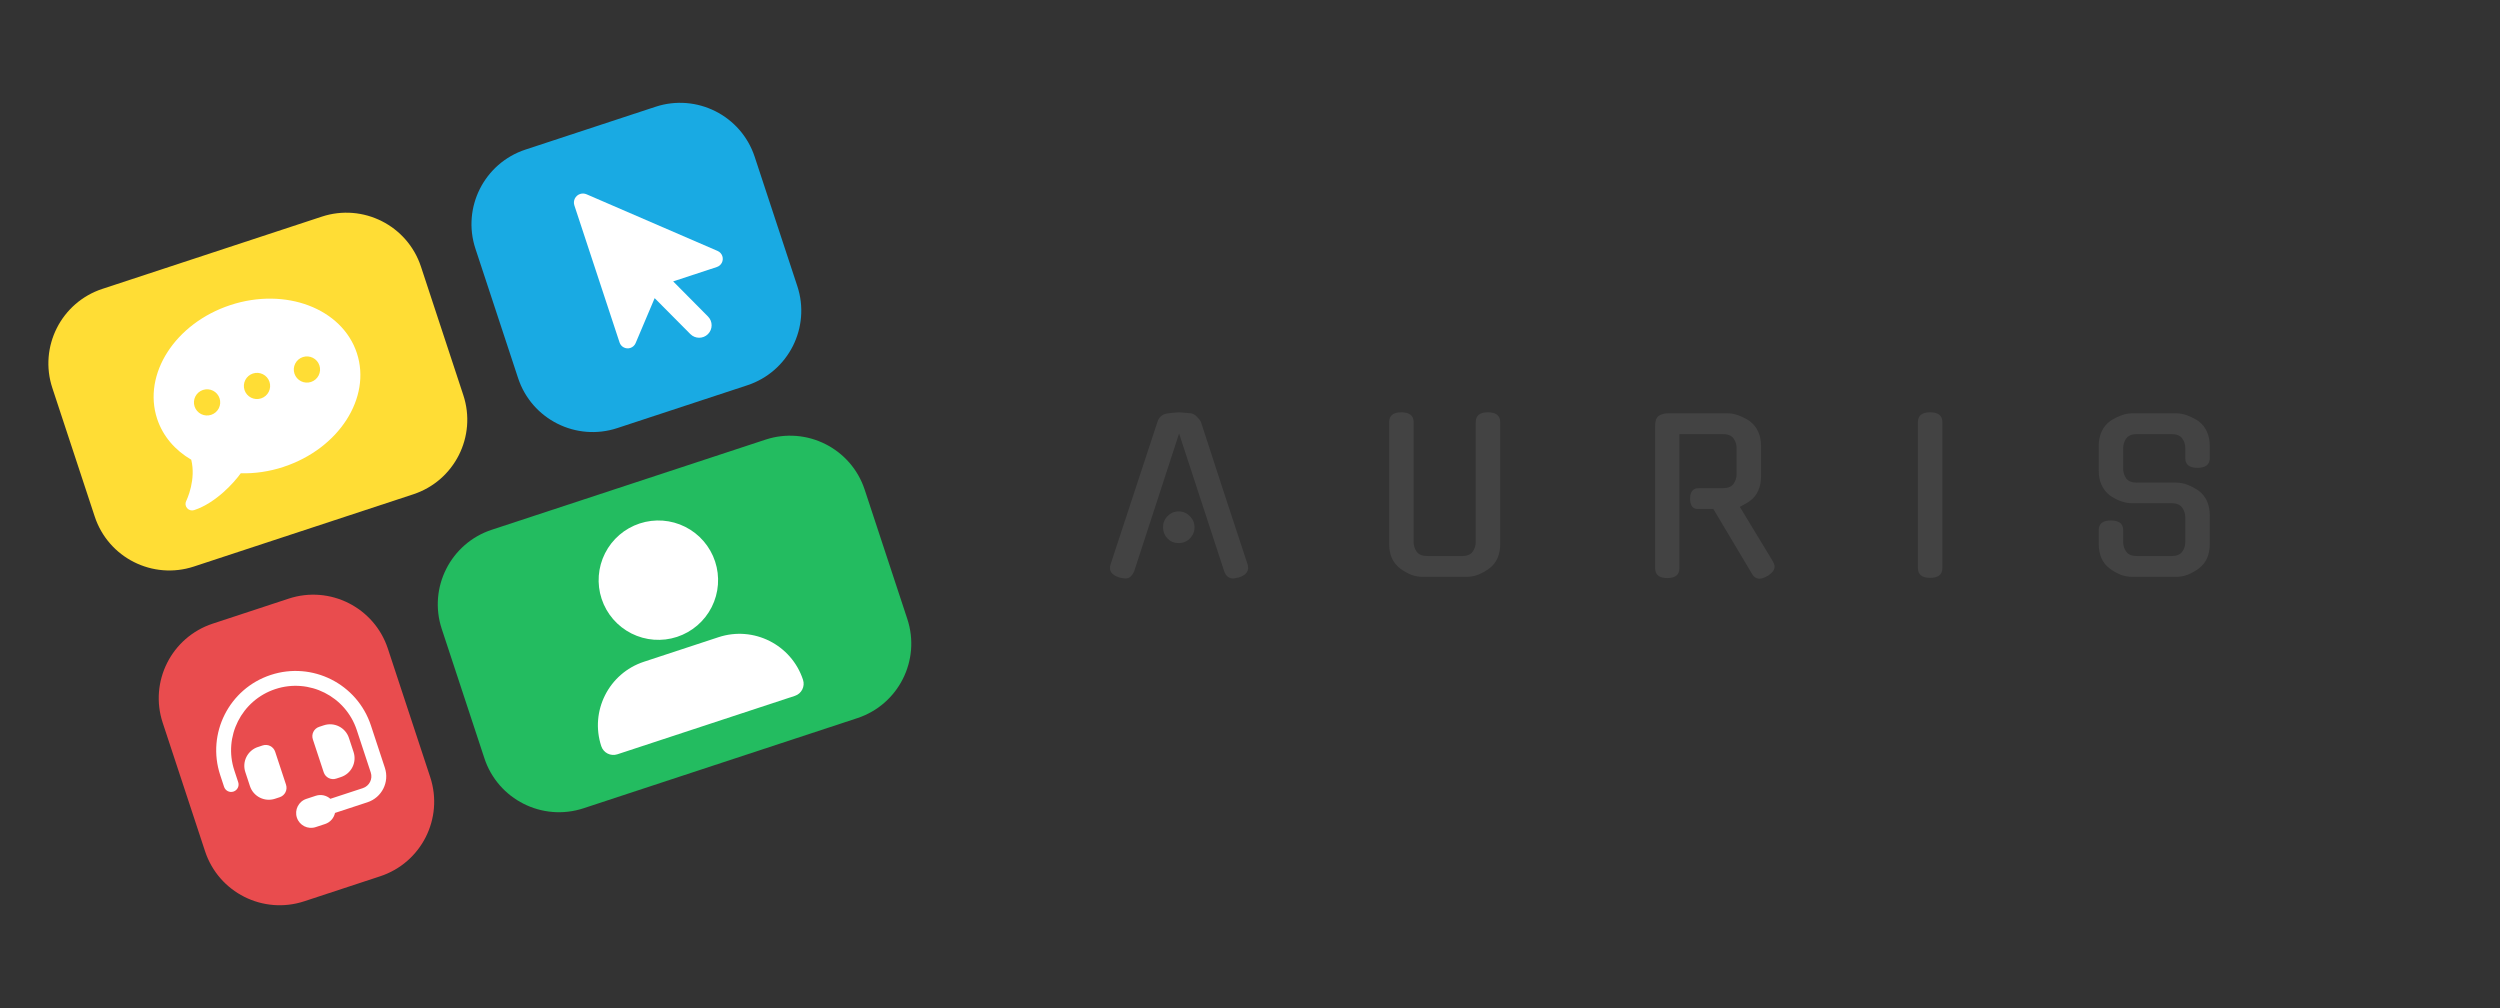 <svg width="1240" height="500" viewBox="0 0 1240 500" fill="none" xmlns="http://www.w3.org/2000/svg">
<rect x="0" y="0" width="1240" height="500" fill="#333333" stroke="none"/>
<path d="M584.826 215.008L562.488 283.552V283.45C562.08 284.47 561.502 285.32 560.754 286C560.074 286.612 559.224 286.918 558.204 286.918C557.66 286.918 557.116 286.85 556.572 286.714C556.096 286.646 555.586 286.544 555.042 286.408H555.144C551.268 285.184 549.84 283.008 550.86 279.88L574.116 209.194C574.456 208.106 575.034 207.188 575.85 206.44C576.734 205.692 577.754 205.25 578.91 205.114C580.066 204.91 581.188 204.774 582.276 204.706C583.364 204.57 584.214 204.502 584.826 204.502C585.438 204.502 586.288 204.57 587.376 204.706C588.464 204.774 589.586 204.876 590.742 205.012C591.694 205.148 592.612 205.658 593.496 206.542C594.448 207.426 595.162 208.31 595.638 209.194C599.446 220.89 603.288 232.688 607.164 244.588C611.108 256.42 614.984 268.184 618.792 279.88C619.744 283.008 618.316 285.184 614.508 286.408C613.964 286.544 613.454 286.646 612.978 286.714C612.57 286.85 612.094 286.918 611.55 286.918C610.598 286.918 609.714 286.612 608.898 286C608.15 285.32 607.606 284.47 607.266 283.45V283.552L584.826 215.008ZM592.476 261.52C592.476 263.696 591.694 265.566 590.13 267.13C588.634 268.626 586.798 269.374 584.622 269.374C582.446 269.374 580.61 268.626 579.114 267.13C577.618 265.566 576.87 263.696 576.87 261.52C576.87 259.344 577.618 257.508 579.114 256.012C580.61 254.448 582.446 253.666 584.622 253.666C586.798 253.666 588.634 254.448 590.13 256.012C591.694 257.508 592.476 259.344 592.476 261.52ZM744.104 269.68C744.104 275.188 742.268 279.302 738.596 282.022C736.828 283.314 734.992 284.334 733.088 285.082C731.252 285.762 729.45 286.102 727.682 286.102H705.446C703.678 286.102 701.842 285.762 699.938 285.082C698.102 284.334 696.3 283.314 694.532 282.022C692.764 280.662 691.404 278.996 690.452 277.024C689.5 274.984 689.024 272.536 689.024 269.68V209.398C689.024 206.134 691.03 204.502 695.042 204.502C699.122 204.502 701.162 206.134 701.162 209.398V268.864C701.162 270.632 701.672 272.23 702.692 273.658C703.712 275.086 705.48 275.8 707.996 275.8H725.132C727.648 275.8 729.416 275.086 730.436 273.658C731.456 272.23 731.966 270.632 731.966 268.864V209.398C731.966 206.134 733.972 204.502 737.984 204.502C742.064 204.502 744.104 206.134 744.104 209.398V269.68ZM849.815 252.442H841.961C840.805 252.442 839.887 252 839.207 251.116C838.595 250.164 838.289 248.906 838.289 247.342C838.289 243.874 839.717 242.14 842.573 242.14H854.507C857.023 242.14 858.791 241.426 859.811 239.998C860.831 238.57 861.341 237.006 861.341 235.306V222.148C861.341 220.448 860.831 218.884 859.811 217.456C858.791 216.028 857.023 215.314 854.507 215.314H832.985V281.818C832.985 285.082 830.979 286.714 826.967 286.714C822.955 286.714 820.949 285.082 820.949 281.818V211.132C820.949 208.684 821.561 207.052 822.785 206.236C824.077 205.42 825.607 205.012 827.375 205.012H857.057C858.825 205.012 860.661 205.386 862.565 206.134C864.469 206.882 866.305 207.834 868.073 208.99H867.971C869.739 210.282 871.099 211.982 872.051 214.09C873.003 216.13 873.479 218.51 873.479 221.23V236.122C873.479 241.63 871.643 245.744 867.971 248.464C867.223 249.008 866.407 249.518 865.523 249.994C864.707 250.47 863.857 250.946 862.973 251.422L879.293 278.35C879.497 278.69 879.701 279.132 879.905 279.676C880.109 280.22 880.211 280.662 880.211 281.002C880.211 282.634 879.055 284.198 876.743 285.694V285.592C875.179 286.544 873.853 287.02 872.765 287.02C871.201 287.02 869.943 286.238 868.991 284.674L869.093 284.776L849.815 252.442ZM963.426 281.716C963.426 284.98 961.386 286.612 957.306 286.612C953.294 286.612 951.288 284.98 951.288 281.716V209.398C951.288 206.134 953.294 204.502 957.306 204.502C961.386 204.502 963.426 206.134 963.426 209.398V281.716ZM1079.62 239.386C1081.39 239.386 1083.23 239.76 1085.13 240.508C1087.04 241.256 1088.87 242.242 1090.64 243.466H1090.54C1092.31 244.69 1093.67 246.356 1094.62 248.464C1095.57 250.572 1096.05 252.986 1096.05 255.706V269.68C1096.05 275.188 1094.21 279.302 1090.54 282.022C1088.77 283.314 1086.93 284.334 1085.03 285.082C1083.19 285.762 1081.39 286.102 1079.62 286.102H1057.39C1055.62 286.102 1053.78 285.762 1051.88 285.082C1050.04 284.334 1048.24 283.314 1046.47 282.022C1042.8 279.302 1040.97 275.188 1040.97 269.68V262.948C1040.97 259.752 1042.97 258.154 1046.98 258.154C1051.06 258.154 1053.1 259.752 1053.1 262.948V268.864C1053.1 270.632 1053.61 272.23 1054.63 273.658C1055.65 275.086 1057.42 275.8 1059.94 275.8H1077.07C1079.59 275.8 1081.36 275.086 1082.38 273.658C1083.4 272.23 1083.91 270.632 1083.91 268.864V256.522C1083.91 254.822 1083.4 253.258 1082.38 251.83C1081.36 250.334 1079.59 249.586 1077.07 249.586H1057.39C1053.85 249.586 1050.21 248.294 1046.47 245.71C1042.8 242.854 1040.97 238.74 1040.97 233.368V221.23C1040.97 218.51 1041.44 216.13 1042.39 214.09C1043.35 211.982 1044.71 210.282 1046.47 208.99H1046.37C1048.14 207.834 1049.98 206.882 1051.88 206.134C1053.78 205.386 1055.62 205.012 1057.39 205.012H1079.62C1081.39 205.012 1083.23 205.386 1085.13 206.134C1087.04 206.882 1088.87 207.834 1090.64 208.99H1090.54C1092.31 210.282 1093.67 211.982 1094.62 214.09C1095.57 216.13 1096.05 218.51 1096.05 221.23V227.248C1096.05 230.444 1094.01 232.042 1089.93 232.042C1085.91 232.042 1083.91 230.444 1083.91 227.248V222.148C1083.91 220.448 1083.4 218.884 1082.38 217.456C1081.36 216.028 1079.59 215.314 1077.07 215.314H1059.94C1057.42 215.314 1055.65 216.028 1054.63 217.456C1053.61 218.884 1053.1 220.448 1053.1 222.148V232.552C1053.1 234.32 1053.61 235.918 1054.63 237.346C1055.65 238.706 1057.42 239.386 1059.94 239.386H1079.62Z" fill="#434343"/>
<path d="M235.818 123.364C229.085 102.938 240.195 80.926 260.633 74.197L325.125 52.966C345.563 46.237 367.589 57.34 374.322 77.765L395.475 141.936C402.208 162.361 391.098 184.374 370.66 191.102L306.168 212.334C285.73 219.063 263.704 207.959 256.971 187.534L235.818 123.364Z" fill="#19AAE3"/>
<path d="M284.885 101.867L307.303 169.873C308.04 172.11 310.45 173.31 312.67 172.579C313.826 172.198 314.783 171.334 315.263 170.2L324.709 147.878L342.402 165.697C344.808 168.118 348.718 168.132 351.14 165.728C353.562 163.325 353.576 159.417 351.171 156.996L333.891 139.569L355.565 132.433C357.804 131.696 359.022 129.282 358.285 127.045C357.904 125.89 357.046 124.952 355.929 124.466L290.923 96.362C289.904 95.925 288.786 95.866 287.74 96.21C285.391 96.983 284.111 99.519 284.885 101.867Z" fill="white"/>
<path d="M219.103 311.927C212.37 291.501 223.48 269.489 243.918 262.76L379.682 218.064C400.121 211.336 422.147 222.439 428.88 242.864L450.033 307.035C456.766 327.46 445.656 349.472 425.218 356.201L289.453 400.897C269.015 407.626 246.989 396.522 240.256 376.097L219.103 311.927Z" fill="#23BC60"/>
<path d="M335.819 315.89C343.283 313.432 349.465 308.113 353.004 301.101C356.543 294.089 357.15 285.959 354.691 278.5C352.232 271.041 346.909 264.864 339.893 261.327C332.876 257.79 324.742 257.184 317.278 259.641C309.814 262.098 303.633 267.418 300.094 274.43C296.555 281.442 295.948 289.571 298.406 297.03C300.865 304.489 306.188 310.667 313.205 314.203C320.221 317.74 328.356 318.347 335.819 315.89ZM319.372 328.232C301.959 333.965 292.497 352.712 298.234 370.113C299.328 373.434 302.907 375.222 306.21 374.134L394.272 345.143C397.594 344.049 399.383 340.472 398.295 337.171C392.559 319.77 373.8 310.314 356.387 316.046L319.372 328.232Z" fill="white"/>
<path d="M80.7 358.489C73.967 338.064 85.077 316.052 105.515 309.323L143.182 296.922C163.621 290.194 185.647 301.297 192.38 321.722L213.393 385.467C220.126 405.893 209.016 427.905 188.577 434.634L150.91 447.034C130.472 453.763 108.445 442.66 101.713 422.235L80.7 358.489Z" fill="#E94C4E"/>
<path d="M136.592 341.777C119.816 347.3 110.701 365.36 116.227 382.125L118.151 387.961C118.791 389.902 117.743 391.977 115.801 392.617C113.86 393.256 111.783 392.209 111.143 390.268L109.219 384.432C102.418 363.8 113.638 341.57 134.283 334.774C154.928 327.977 177.172 339.19 183.973 359.822L190.904 380.847C193.241 387.939 189.384 395.581 182.273 397.922L166.164 403.209C165.64 405.695 163.844 407.855 161.245 408.711L156.573 410.249C152.704 411.523 148.531 409.419 147.256 405.552C145.981 401.686 148.086 397.515 151.956 396.242L156.628 394.703C159.227 393.848 161.956 394.518 163.856 396.206L179.979 390.914C183.206 389.851 184.959 386.379 183.896 383.155L176.965 362.129C171.438 345.364 153.367 336.255 136.592 341.777ZM127.935 370.507L130.271 369.738C132.855 368.887 135.631 370.286 136.482 372.869L141.869 389.21C142.72 391.793 141.32 394.567 138.736 395.418L136.4 396.187C131.246 397.884 125.675 395.076 123.978 389.925L121.669 382.921C119.971 377.771 122.781 372.203 127.935 370.507ZM160.64 359.74C165.794 358.043 171.364 360.851 173.062 366.002L175.371 373.005C177.069 378.156 174.259 383.723 169.105 385.42L166.769 386.189C164.185 387.04 161.409 385.641 160.558 383.058L155.171 366.716C154.319 364.133 155.719 361.359 158.304 360.509L160.64 359.74Z" fill="white"/>
<path d="M25.967 192.45C19.234 172.025 30.344 150.013 50.782 143.284L159.601 107.459C180.039 100.731 202.066 111.834 208.798 132.259L229.811 196.004C236.544 216.429 225.434 238.442 204.996 245.17L96.177 280.996C75.739 287.724 53.713 276.621 46.98 256.196L25.967 192.45Z" fill="#FFDD35"/>
<path d="M140.694 231.541C168.052 222.534 184.307 197.282 177.003 175.126C169.7 152.97 141.609 142.317 114.251 151.324C86.893 160.33 70.639 185.583 77.942 207.739C80.809 216.435 86.884 223.349 94.856 228.014C96.046 232.859 95.593 237.668 94.714 241.506C94.234 243.63 93.621 245.414 93.146 246.639C92.898 247.255 92.71 247.723 92.56 248.05C92.482 248.204 92.436 248.326 92.397 248.403L92.359 248.48C91.761 249.66 91.942 251.054 92.807 252.052C93.672 253.05 95.042 253.432 96.299 253.018C101.852 251.19 106.878 247.633 110.861 244.099C114.656 240.712 117.672 237.175 119.421 234.739C126.305 234.931 133.522 233.923 140.7 231.56L140.694 231.541ZM100.673 193.415C102.315 192.874 104.104 193.006 105.647 193.781C107.19 194.556 108.359 195.911 108.899 197.547C109.438 199.184 109.303 200.968 108.524 202.508C107.744 204.047 106.383 205.216 104.741 205.756C103.099 206.297 101.31 206.165 99.768 205.39C98.225 204.615 97.055 203.26 96.516 201.624C95.977 199.987 96.112 198.203 96.891 196.664C97.671 195.124 99.031 193.956 100.673 193.415ZM125.439 185.262C127.081 184.721 128.87 184.853 130.412 185.628C131.955 186.403 133.125 187.758 133.664 189.394C134.204 191.031 134.069 192.815 133.289 194.354C132.509 195.894 131.149 197.062 129.507 197.603C127.865 198.144 126.076 198.012 124.533 197.237C122.991 196.462 121.821 195.107 121.281 193.471C120.742 191.834 120.877 190.05 121.656 188.51C122.436 186.971 123.797 185.802 125.439 185.262ZM146.047 185.317C145.507 183.681 145.642 181.897 146.422 180.357C147.201 178.818 148.562 177.649 150.204 177.109C151.846 176.568 153.635 176.7 155.178 177.475C156.72 178.25 157.89 179.604 158.429 181.241C158.969 182.877 158.834 184.662 158.054 186.201C157.275 187.741 155.914 188.909 154.272 189.45C152.63 189.99 150.841 189.859 149.298 189.084C147.756 188.309 146.586 186.954 146.047 185.317Z" fill="white"/>
</svg>
